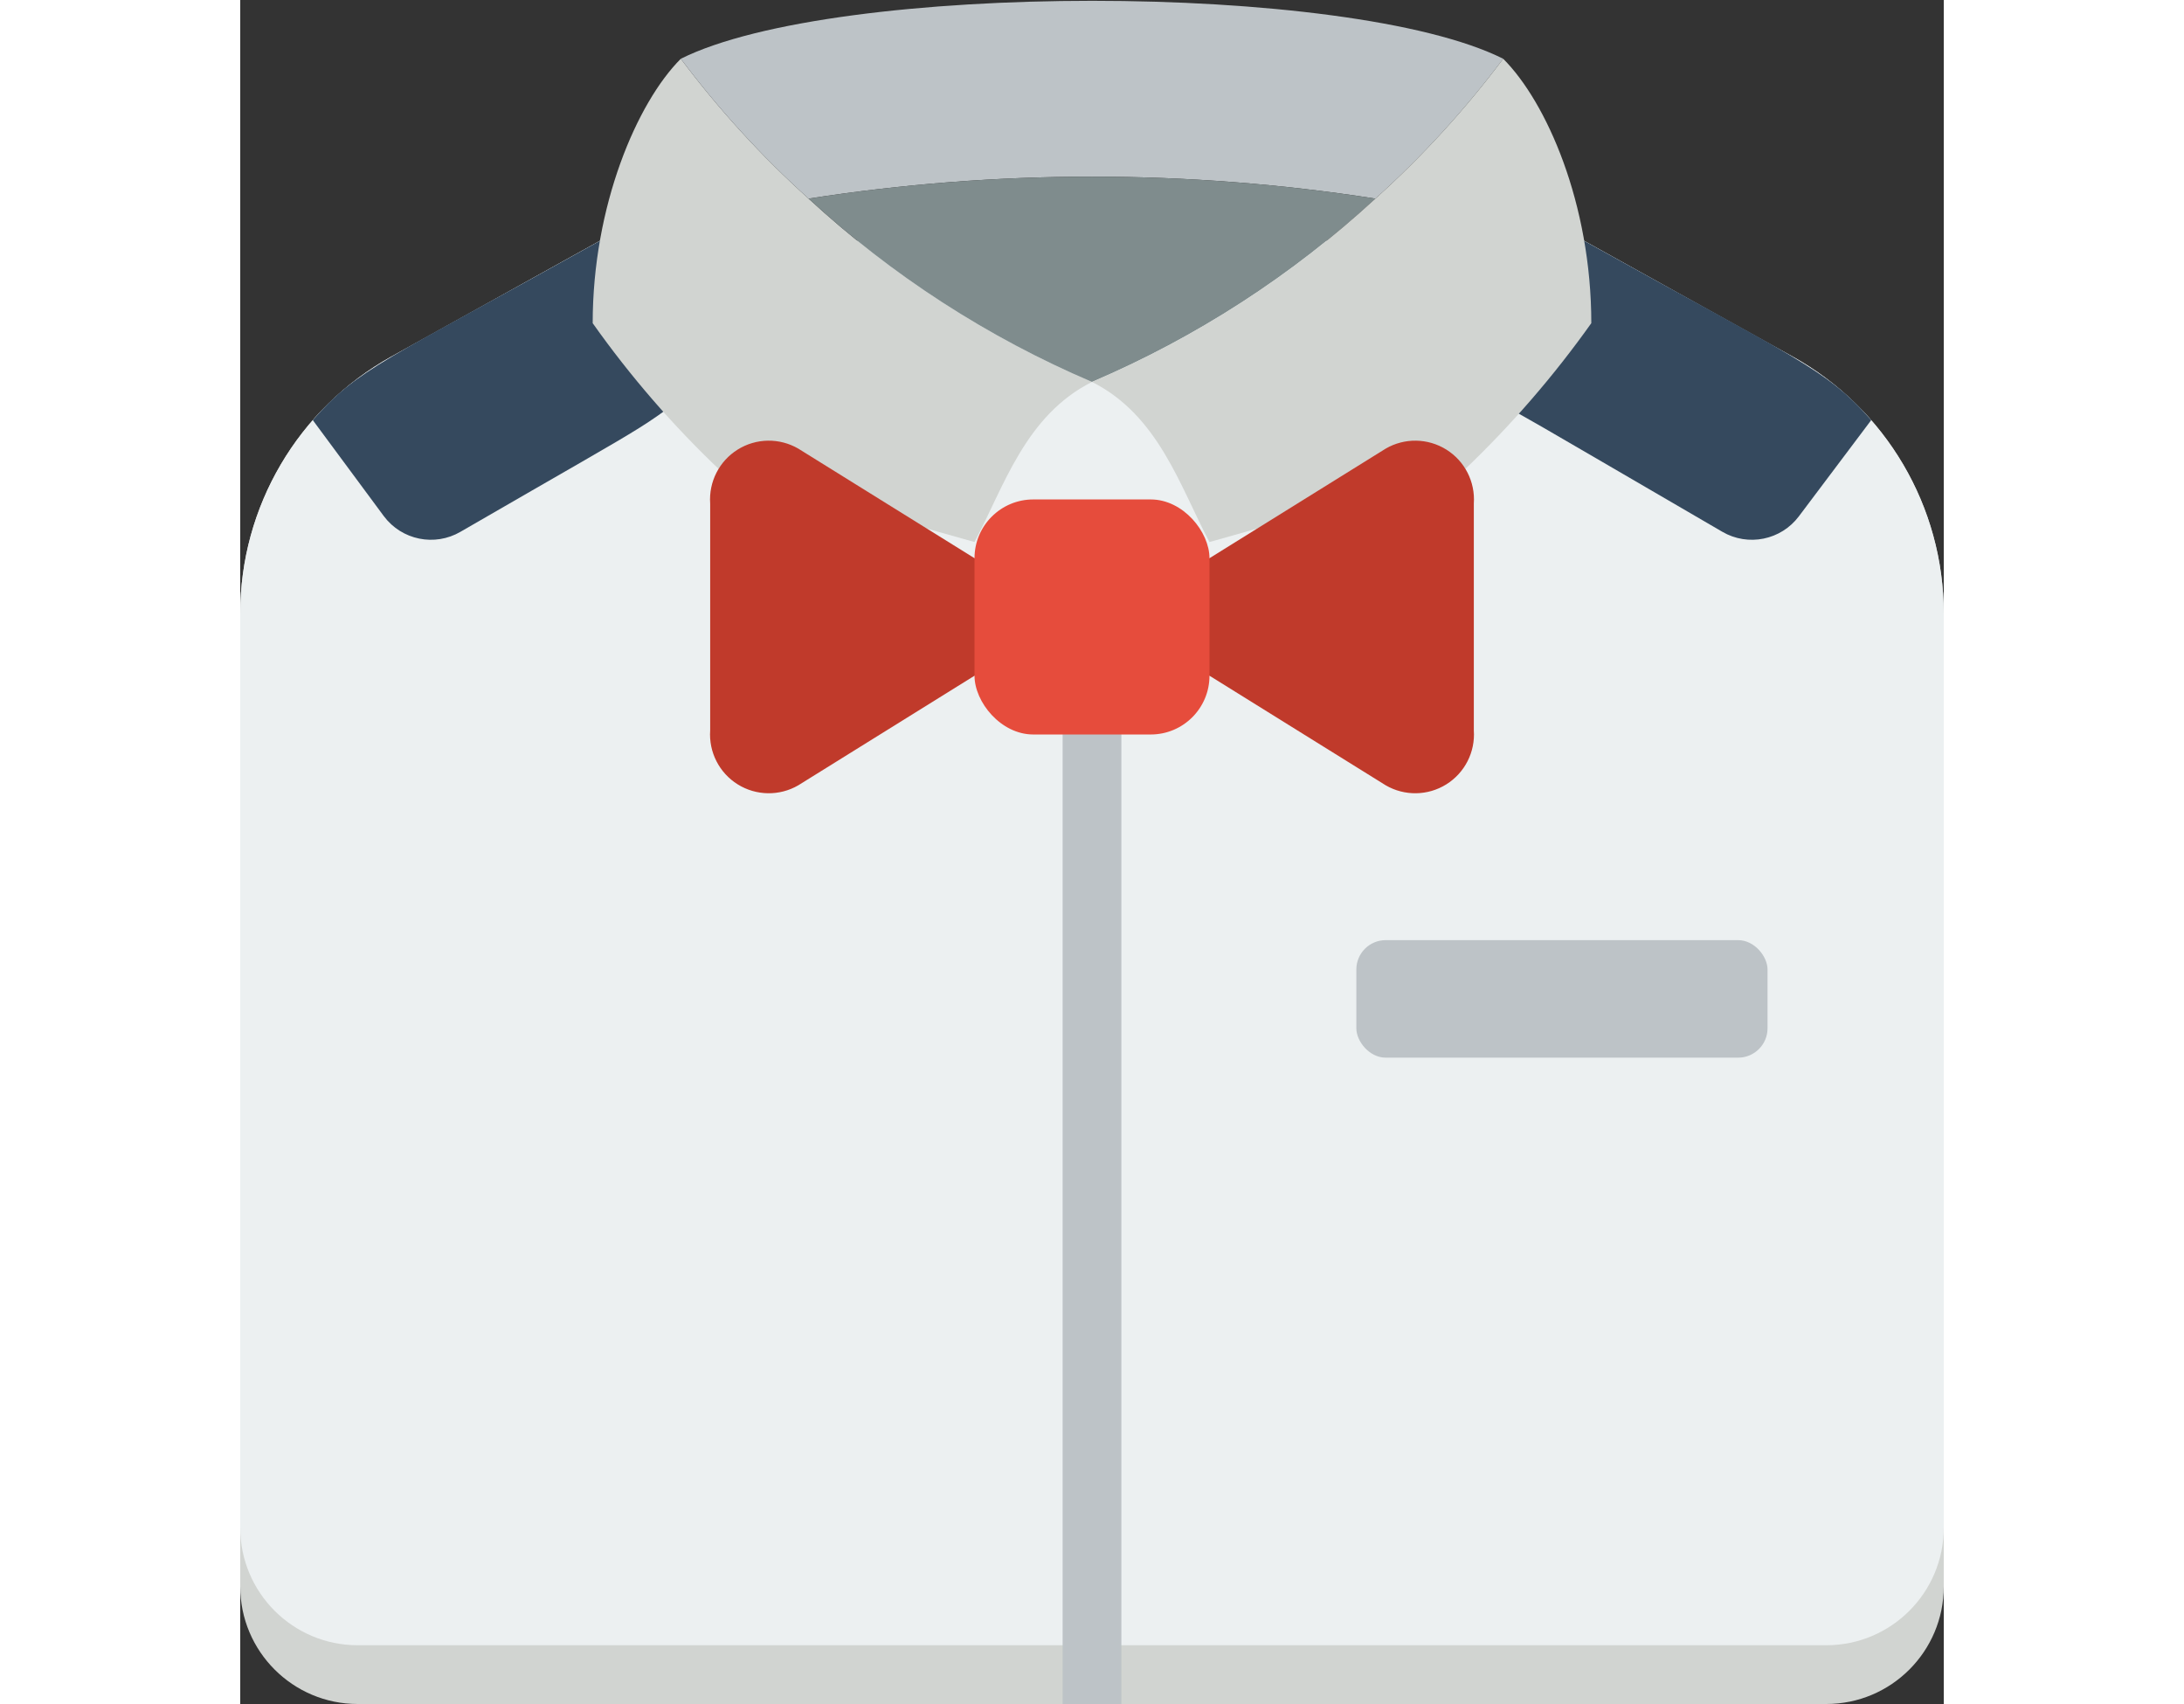 <svg height="39px" viewBox="0 0 58 58" width="50px" xmlns="http://www.w3.org/2000/svg"><rect x="0" y="0" width="58" height="58" fill="#333333" stroke="none"/><g id="038---Folded-Shirt" fill="none"><path id="Shape" d="m58 20.88v33.12c0 2.209-1.791 4-4 4h-50c-2.209 0-4-1.791-4-4v-33.12c-0-3.63 1.967-6.976 5.14-8.74l7.1-3.94h33.52l7.1 3.94c3.173 1.764 5.14 5.11 5.14 8.74z" fill="#d1d4d1"/><path id="Shape" d="m58 20.88v31.12c0 2.209-1.791 4-4 4h-50c-2.209 0-4-1.791-4-4v-31.12c-0-3.63 1.967-6.976 5.14-8.74l7.1-3.94h33.52l7.1 3.94c3.173 1.764 5.14 5.11 5.14 8.74z" fill="#ecf0f1"/><path id="Shape" d="m16.77 8.2-.27 4.24c-3.36 2.51-1.41 1.27-9 5.66-.878.513-2.001.284-2.61-.53l-2.42-3.27c1.53-1.75 2.42-2 9.77-6.1z" fill="#35495e"/><path id="Shape" d="m55.53 14.3-2.46 3.27c-.609.814-1.732 1.043-2.61.53-7.59-4.41-5.37-3.16-9.89-5.66l-.36-4.24h5.55c7.24 4.03 8.24 4.35 9.77 6.1z" fill="#35495e"/><path id="Shape" d="m29 13c-2.27 1.14-3 3.57-4 5.45l-8.67-2.45c-1.603-1.521-3.053-3.196-4.33-5 0-4 1.51-7.51 3-9 1.292 1.724 2.749 3.318 4.35 4.76 2.837 2.616 6.101 4.726 9.65 6.24z" fill="#d1d4d1"/><path id="Shape" d="m43 2c-1.292 1.724-2.749 3.318-4.35 4.76-6.395-.996-12.905-.996-19.3 0-1.601-1.442-3.058-3.036-4.35-4.76 5.27-2.63 22.75-2.63 28 0z" fill="#bdc3c7"/><path id="Shape" d="m38.65 6.76c-2.837 2.616-6.101 4.726-9.65 6.24-3.549-1.514-6.813-3.624-9.65-6.24 6.395-.996 12.905-.996 19.3 0z" fill="#7f8c8d"/><path id="Shape" d="m46 11c-1.28 1.801-2.73 3.476-4.33 5l-8.67 2.45c-1-1.88-1.73-4.31-4-5.45 3.549-1.514 6.813-3.624 9.65-6.24 1.601-1.442 3.058-3.036 4.35-4.76 1.47 1.47 3 4.92 3 9z" fill="#d1d4d1"/><path id="Shape" d="m33 19 6-3.73c.64-.372 1.434-.36 2.063.032.629.392.989 1.099.937 1.838v7.72c.052.739-.308 1.446-.937 1.838-.629.392-1.422.404-2.063.032l-6-3.73h-8l-6 3.73c-.64.372-1.434.36-2.063-.032-.629-.392-.989-1.099-.937-1.838v-7.72c-.052-.739.308-1.446.937-1.838.629-.392 1.422-.404 2.063-.032l6 3.73z" fill="#c03a2b"/><path id="Shape" d="m30 25v33h-2v-33c0-.552.448-1 1-1s1 .448 1 1z" fill="#bdc3c7"/><rect id="Rectangle-path" fill="#bdc3c7" height="4" rx="1" width="14" x="38" y="32"/><rect id="Rectangle-path" fill="#e64c3c" height="8" rx="2" width="8" x="25" y="17"/></g></svg>